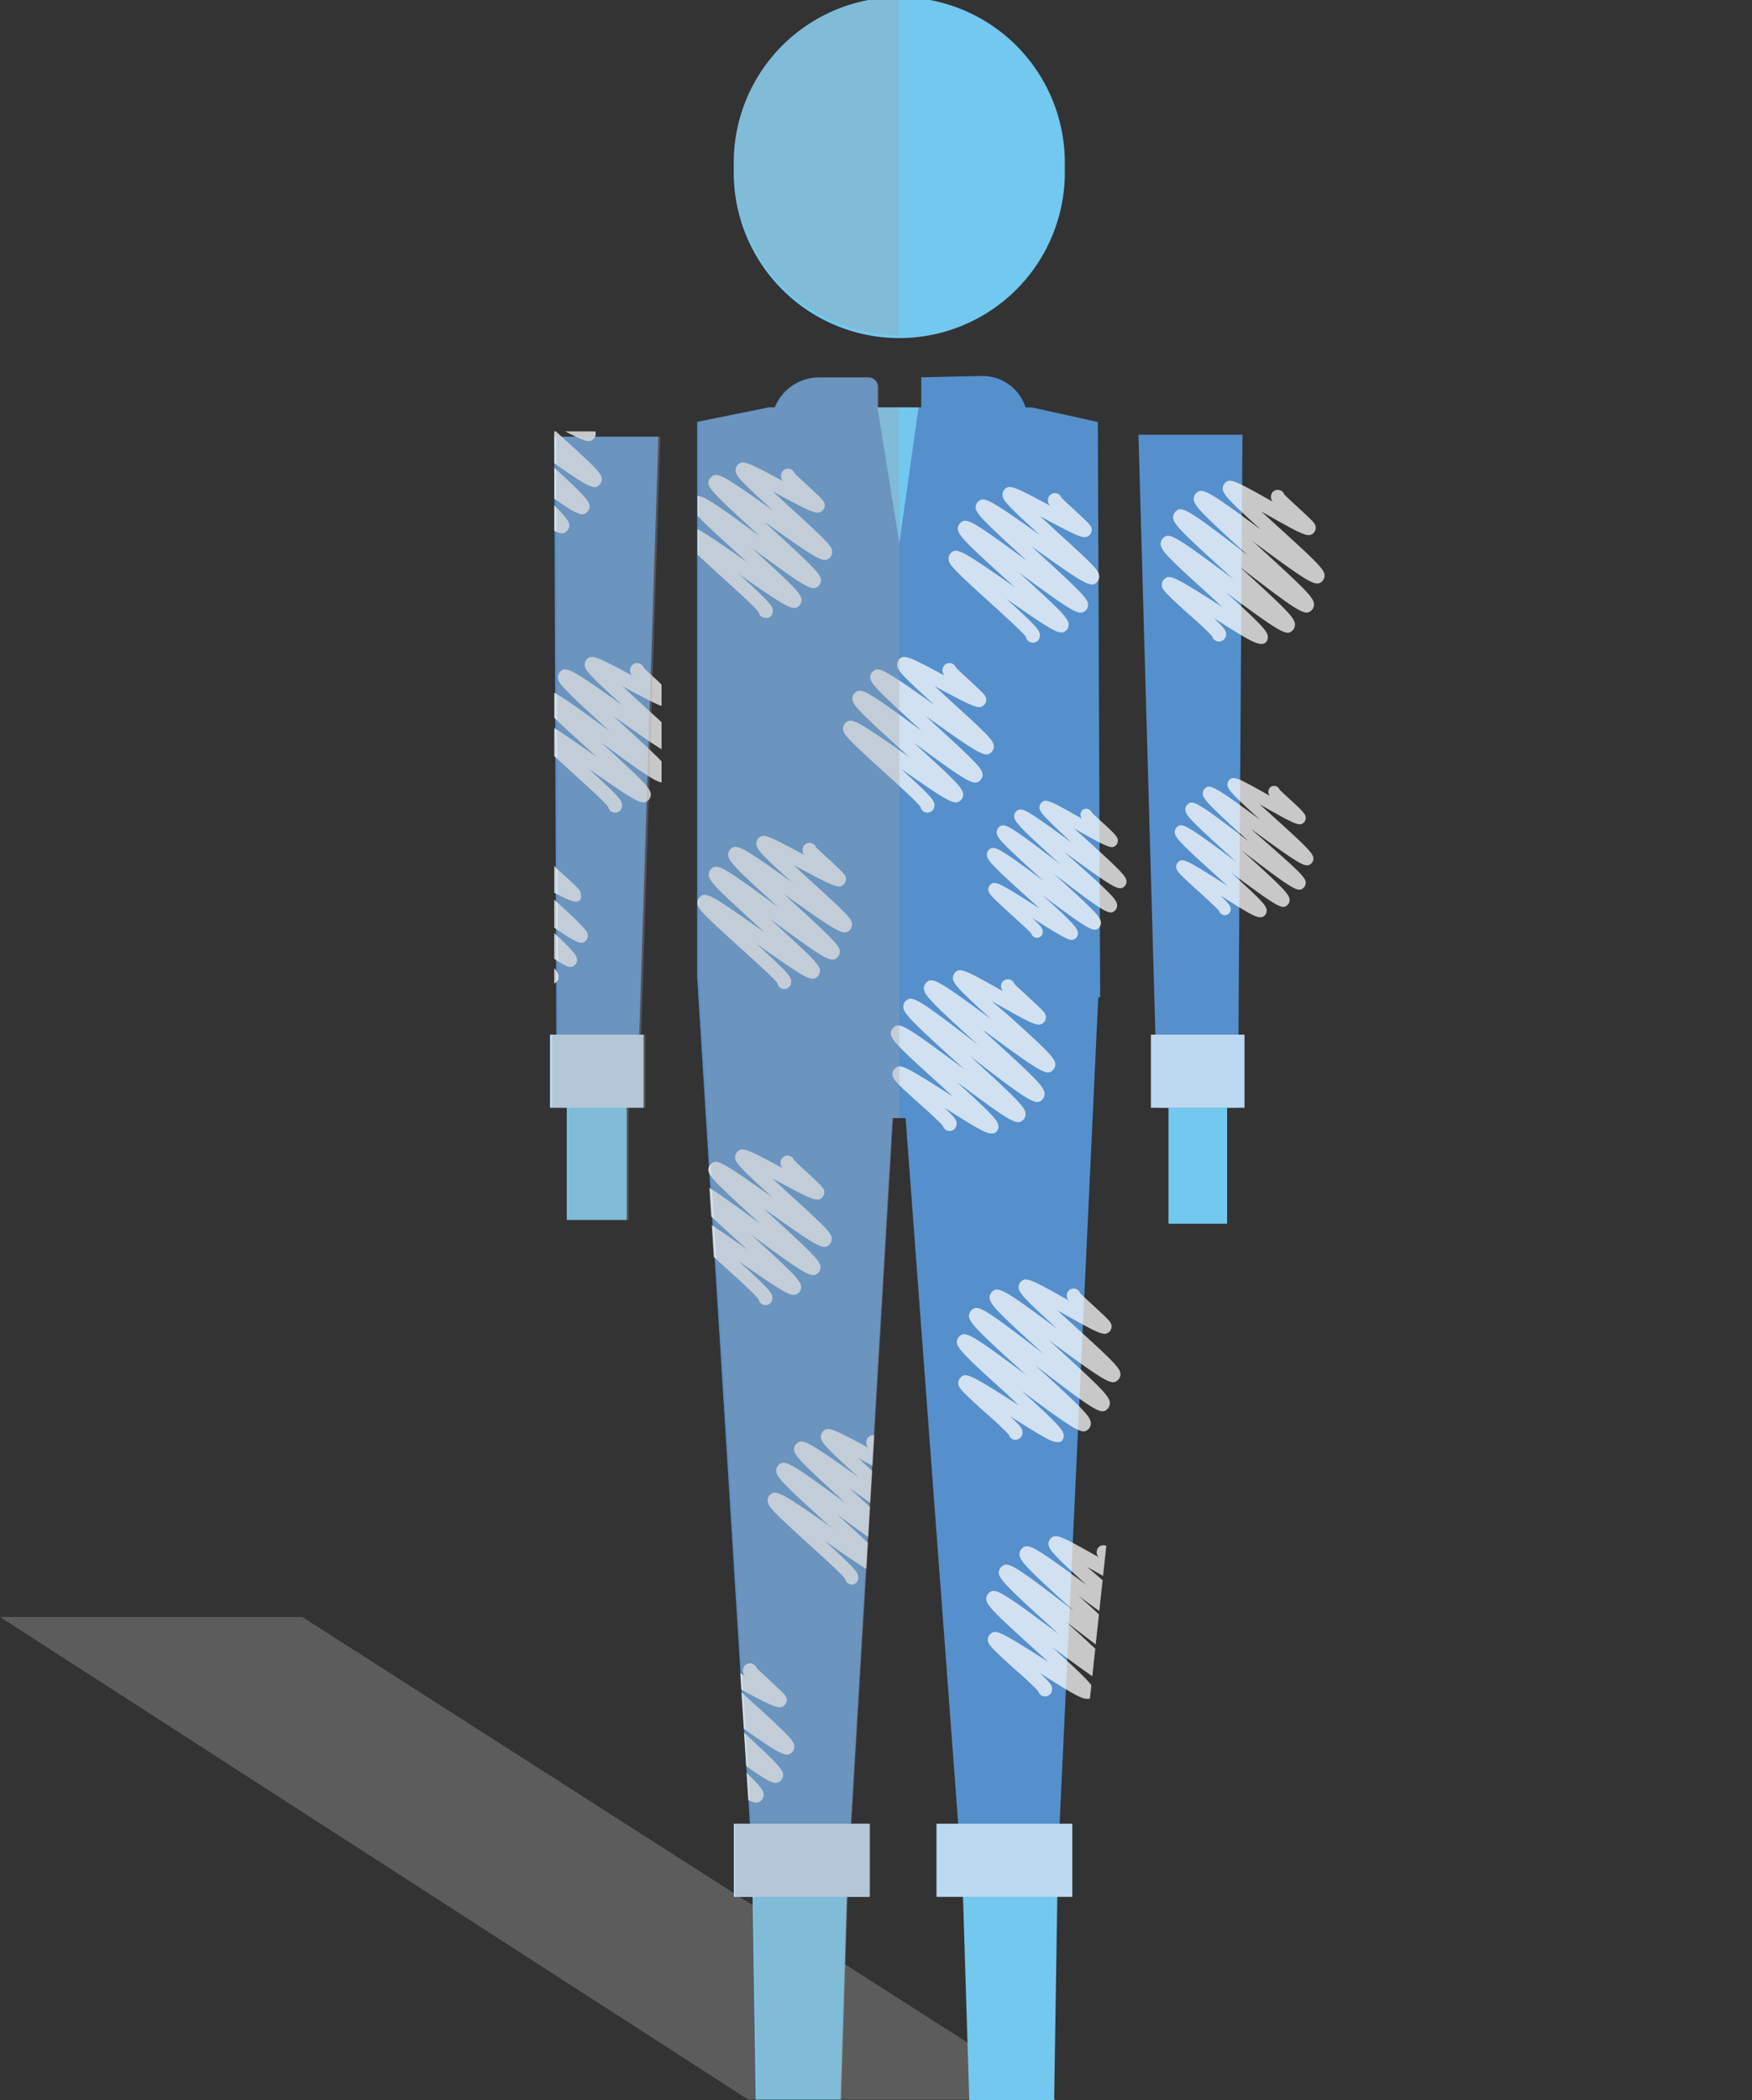 <svg xmlns="http://www.w3.org/2000/svg" xmlns:xlink="http://www.w3.org/1999/xlink" viewBox="0 0 120.76 144.72"><rect x="0" y="0" width="120.76" height="144.72" fill="#333333" stroke="none"/><defs><style>.cls-1{fill:none;}.cls-2{isolation:isolate;}.cls-12,.cls-3{mix-blend-mode:multiply;}.cls-4{opacity:0.39;}.cls-5{fill:#9e9e9e;}.cls-6{fill:#73c8ef;}.cls-7{fill:#5590cc;}.cls-8{opacity:0.73;}.cls-9{clip-path:url(#clip-path);}.cls-10{fill:#fff;}.cls-11{fill:#bdd9f1;}.cls-12{opacity:0.3;}.cls-13{clip-path:url(#clip-path-2);}</style><clipPath id="clip-path"><path class="cls-1" d="M91.31,28.26V76.34H79.49l-5.83,54.38H66.38L62,77h-.45l-3.17,53.66H52l-3.8-59.76h-.12V28ZM45.6,29.73h-7.4V76h7.4Z"/></clipPath><clipPath id="clip-path-2"><rect class="cls-1" x="37.91" width="24.08" height="144.72"/></clipPath></defs><title>Asset 41</title><g class="cls-2"><g id="Layer_2" data-name="Layer 2"><g id="Layer_1-2" data-name="Layer 1"><g class="cls-3"><g class="cls-4"><polygon class="cls-5" points="20.83 111.43 0 111.43 51.57 144.69 72.82 144.69 20.83 111.43"/></g></g><polygon class="cls-6" points="52.09 144.69 57.94 144.69 59.94 80.5 51.09 80.5 52.09 144.69"/><polygon class="cls-6" points="66.81 144.72 72.66 144.72 73.66 80.14 64.81 80.14 66.81 144.72"/><rect class="cls-6" x="80.54" y="30.74" width="4.04" height="53.59"/><rect class="cls-6" x="39.07" y="30.64" width="4.13" height="53.43"/><polygon class="cls-7" points="45.38 30.09 38.2 30.09 38.36 75.96 43.91 75.96 45.38 30.09"/><polygon class="cls-7" points="85.64 29.96 78.47 29.96 79.78 76.34 85.33 76.34 85.64 29.96"/><path class="cls-6" d="M73.39,11.55a11.41,11.41,0,1,0-22.81,0,11.41,11.41,0,1,0,22.81,0Z"/><path class="cls-7" d="M75.67,29.08l-4.53-1h-.45a3.12,3.12,0,0,0-3-2.17L63.5,26v2.07h-3V26.67a.66.66,0,0,0-.66-.66H56.4a3.29,3.29,0,0,0-3,2.06H53l-4.95,1V67.31L52,130.71h6.35l3.17-53.66h.9l4,53.67h6.38l2.9-62,.13,0Z"/><g class="cls-8"><g class="cls-9"><path class="cls-10" d="M44.56,93.44a.48.48,0,0,1-.43-.27c-.09-.1-.33-.31-.5-.46-.63-.57-.76-.69-.76-.94a.5.5,0,0,1,.14-.36c.24-.24.45-.2,2.05.13l.18,0-.35-.32c-1.38-1.25-1.52-1.4-1.53-1.7a.51.51,0,0,1,.15-.36c.28-.28.48-.22,2.5.52l.09,0c-1.32-1.2-1.46-1.35-1.47-1.64a.51.51,0,0,1,.14-.36c.23-.23.43-.2,2,.08l.11,0a.55.55,0,0,1-.19-.4.49.49,0,0,1,.14-.36.48.48,0,0,1,.68,0,.48.48,0,0,1,.09.12l.44.41c.58.52.7.63.7.88a.49.49,0,0,1-.14.36c-.23.23-.44.2-2-.08l-.19,0,.38.35c1.37,1.24,1.51,1.4,1.52,1.69a.51.51,0,0,1-.14.36c-.28.28-.48.22-2.5-.52l-.09,0c1.33,1.21,1.47,1.37,1.48,1.65a.51.51,0,0,1-.15.36c-.24.24-.45.2-2.05-.13l-.1,0c.21.21.26.32.27.48a.5.5,0,0,1-.14.36A.48.48,0,0,1,44.56,93.44Zm-.34-.82a.47.47,0,0,0-.12.22A.48.48,0,0,1,44.22,92.62Z"/><path class="cls-10" d="M68.31,78.11c-.37,0-1.1-.43-3.22-1.78.74.69.85.87.85,1.1a.52.52,0,0,1-.15.37.48.48,0,0,1-.8-.21c-.21-.25-1-1-1.59-1.5-1.69-1.53-1.89-1.74-1.89-2.06a.52.52,0,0,1,.15-.37c.37-.37.62-.26,3.75,1.73l.28.18-.91-.83c-2.93-2.65-3.37-3.11-3.38-3.52a.56.56,0,0,1,.15-.38c.42-.42.71-.29,4.77,2.74l.15.11-.33-.3c-3.32-3-3.87-3.57-3.88-4a.58.58,0,0,1,.15-.39c.43-.43.74-.29,5,3-3.19-2.89-3.72-3.44-3.73-3.88a.58.58,0,0,1,.15-.39c.42-.42.77-.24,4.49,2.51-2.27-2.07-2.63-2.47-2.64-2.84a.56.56,0,0,1,.15-.38c.35-.35.66-.2,3.3,1.29a.51.51,0,0,1,0-.68.48.48,0,0,1,.79.17c.15.17.62.59.94.89,1.08,1,1.22,1.12,1.23,1.4a.51.51,0,0,1-.14.36c-.36.35-.66.2-3.31-1.3l-.3-.17L69.54,70c2.78,2.51,3.19,2.95,3.2,3.35a.56.56,0,0,1-.15.38c-.43.43-.78.23-4.66-2.63L67.75,71l.42.38c3.29,3,3.82,3.53,3.83,4a.58.58,0,0,1-.15.39c-.43.43-.74.29-5-3h0c3.29,3,3.83,3.54,3.84,4a.58.58,0,0,1-.15.39c-.43.43-.78.23-4.63-2.63,2.51,2.28,2.9,2.71,2.91,3.1a.56.56,0,0,1-.15.38A.46.46,0,0,1,68.31,78.11Z"/><path class="cls-10" d="M52.76,89.94a.48.48,0,0,1-.47-.4c-.27-.36-1.56-1.53-2.51-2.39-2.59-2.35-2.82-2.62-2.83-3a.55.55,0,0,1,.15-.38c.4-.4.72-.24,4.27,2.24l.18.13-.46-.41c-3-2.71-3.49-3.22-3.5-3.64a.57.57,0,0,1,.15-.38c.43-.43.77-.23,4.63,2.6l0,0h0c-3-2.75-3.54-3.27-3.55-3.69a.57.57,0,0,1,.15-.38c.41-.41.73-.24,4.28,2.28-2.34-2.12-2.57-2.42-2.58-2.77a.55.55,0,0,1,.15-.38c.34-.34.63-.21,3.13,1.13a.54.54,0,0,1-.15-.36.51.51,0,0,1,.14-.36.48.48,0,0,1,.79.16c.14.16.59.57.9.85,1,.95,1.18,1.08,1.19,1.36a.51.51,0,0,1-.14.36c-.34.34-.63.21-3.15-1.14l-.28-.15,1.08,1c2.74,2.48,3,2.79,3,3.16a.55.55,0,0,1-.15.38c-.41.41-.74.24-4.38-2.36l-.16-.11.37.34c3,2.75,3.54,3.27,3.55,3.69a.57.57,0,0,1-.15.38c-.43.43-.77.23-4.63-2.6h0c2.94,2.66,3.43,3.17,3.44,3.59a.57.57,0,0,1-.15.38c-.4.4-.72.24-4.15-2.15,2.11,1.92,2.31,2.18,2.32,2.52a.55.55,0,0,1-.15.38A.48.48,0,0,1,52.76,89.94Z"/><path class="cls-10" d="M54.06,68.16a.48.48,0,0,1-.47-.4c-.28-.37-1.61-1.58-2.6-2.47-2.68-2.42-2.91-2.7-2.92-3.07a.55.55,0,0,1,.15-.38c.41-.41.74-.24,4.36,2.33l.15.11-.36-.33c-3-2.73-3.51-3.24-3.52-3.66A.57.57,0,0,1,49,59.9c.43-.43.78-.23,4.67,2.64h0c-3-2.7-3.47-3.21-3.48-3.63a.57.57,0,0,1,.15-.38c.41-.41.74-.24,4.28,2.29-2.25-2-2.48-2.34-2.49-2.68a.55.55,0,0,1,.15-.38c.34-.34.63-.2,3.16,1.16a.51.51,0,0,1-.12-.33.51.51,0,0,1,.14-.36.48.48,0,0,1,.79.16c.14.16.59.56.89.83,1,.94,1.17,1.07,1.17,1.35a.51.51,0,0,1-.14.36c-.34.34-.63.21-3.17-1.16l-.27-.14,1,.94c2.72,2.46,3,2.77,3,3.14a.55.55,0,0,1-.15.38c-.41.41-.74.23-4.41-2.38l-.14-.1.32.29c3,2.75,3.53,3.26,3.54,3.68a.57.57,0,0,1-.15.38c-.43.43-.78.23-4.67-2.64C56,66,56.51,66.48,56.52,66.9a.57.57,0,0,1-.15.38c-.4.41-.73.24-4.23-2.24,2.19,2,2.39,2.26,2.4,2.6a.55.55,0,0,1-.15.38A.48.48,0,0,1,54.06,68.16Z"/><path class="cls-10" d="M81.51,70.39a.47.47,0,0,0-.12.22A.48.48,0,0,1,81.51,70.39Z"/><path class="cls-10" d="M72.85,99.38c-.37,0-1.1-.43-3.22-1.78.74.7.85.87.85,1.11a.52.52,0,0,1-.15.37.48.48,0,0,1-.8-.21c-.21-.25-1-1-1.59-1.5-1.69-1.53-1.89-1.74-1.89-2.06a.52.52,0,0,1,.15-.37c.37-.37.62-.26,3.75,1.73l.28.18L69.33,96C66.4,93.37,66,92.91,65.95,92.5a.56.56,0,0,1,.15-.38c.42-.42.71-.29,4.77,2.74L71,95l-.33-.3c-3.32-3-3.87-3.57-3.88-4a.58.58,0,0,1,.15-.39c.43-.43.73-.29,5,3-3.19-2.89-3.72-3.44-3.73-3.88a.58.58,0,0,1,.15-.39c.42-.42.77-.24,4.49,2.51-2.27-2.06-2.63-2.47-2.64-2.84a.56.56,0,0,1,.15-.38c.35-.35.66-.2,3.3,1.29a.51.51,0,0,1,0-.68.48.48,0,0,1,.79.17c.15.17.62.59.94.89,1.08,1,1.22,1.12,1.23,1.4a.51.51,0,0,1-.14.36c-.35.35-.66.2-3.31-1.3l-.3-.17,1.16,1.06c2.77,2.51,3.19,2.95,3.2,3.35a.56.56,0,0,1-.15.38c-.43.43-.78.23-4.66-2.63l-.18-.14.42.38c3.29,3,3.82,3.53,3.84,4a.58.58,0,0,1-.15.39c-.43.43-.74.29-5-3h0c3.29,3,3.83,3.54,3.84,4a.58.58,0,0,1-.15.39c-.41.41-.7.29-4.63-2.63,2.51,2.28,2.9,2.71,2.91,3.1a.56.56,0,0,1-.15.38A.46.46,0,0,1,72.85,99.38Z"/><path class="cls-10" d="M74.89,117.07c-.37,0-1.1-.43-3.22-1.78.74.7.85.87.85,1.11a.52.52,0,0,1-.15.37.48.48,0,0,1-.8-.21c-.21-.25-1-1-1.59-1.5-1.69-1.53-1.89-1.74-1.89-2.06a.52.52,0,0,1,.15-.37c.37-.37.62-.26,3.75,1.73l.28.18-.91-.83c-2.93-2.65-3.37-3.11-3.38-3.52a.56.56,0,0,1,.15-.38c.42-.42.71-.29,4.77,2.74l.15.12-.33-.3c-3.32-3-3.87-3.57-3.88-4A.58.58,0,0,1,69,108c.43-.43.73-.29,5,3-3.19-2.89-3.72-3.44-3.73-3.88a.58.58,0,0,1,.15-.39c.42-.42.77-.24,4.49,2.51-2.27-2.06-2.63-2.47-2.64-2.84a.56.56,0,0,1,.15-.38c.35-.35.66-.2,3.3,1.29a.51.51,0,0,1,0-.68.48.48,0,0,1,.79.17c.15.17.62.59.94.89,1.08,1,1.22,1.12,1.23,1.4a.51.51,0,0,1-.14.36c-.35.35-.66.2-3.31-1.3l-.3-.17L76.12,109c2.77,2.51,3.19,2.95,3.2,3.35a.56.56,0,0,1-.15.38c-.43.43-.78.23-4.66-2.63l-.18-.14.42.38c3.29,3,3.82,3.53,3.84,4a.58.58,0,0,1-.15.39c-.43.43-.74.29-5-3h0c3.29,3,3.83,3.54,3.84,4a.58.58,0,0,1-.15.39c-.41.41-.7.29-4.63-2.63,2.51,2.28,2.9,2.71,2.91,3.1a.56.56,0,0,1-.15.38A.46.46,0,0,1,74.89,117.07Z"/><path class="cls-10" d="M86.88,44.37c-.37,0-1.1-.43-3.22-1.78.74.7.85.87.85,1.11a.52.52,0,0,1-.15.37.48.48,0,0,1-.8-.21c-.21-.25-1-1-1.59-1.5-1.69-1.53-1.89-1.74-1.89-2.06a.52.52,0,0,1,.15-.37c.37-.37.62-.26,3.75,1.73l.28.18L83.35,41C80.43,38.36,80,37.9,80,37.48a.56.56,0,0,1,.15-.38c.42-.42.71-.29,4.77,2.74l.15.12-.33-.3c-3.32-3-3.87-3.57-3.88-4a.58.58,0,0,1,.15-.39c.43-.43.73-.29,5,3-3.19-2.89-3.72-3.44-3.73-3.88a.58.58,0,0,1,.15-.39c.42-.42.77-.24,4.49,2.51-2.27-2.06-2.63-2.47-2.64-2.84a.56.56,0,0,1,.15-.38c.35-.35.66-.2,3.3,1.29a.51.51,0,0,1,0-.68.48.48,0,0,1,.79.17c.15.17.62.59.94.89,1.08,1,1.22,1.12,1.23,1.4a.51.51,0,0,1-.14.36c-.35.35-.66.2-3.31-1.3l-.3-.17,1.16,1.06c2.77,2.51,3.19,2.95,3.2,3.35a.56.56,0,0,1-.15.38c-.43.43-.78.23-4.66-2.63l-.18-.14.42.38c3.29,3,3.82,3.53,3.84,4a.58.58,0,0,1-.15.39c-.43.43-.74.29-5-3h0c3.29,3,3.83,3.54,3.84,4a.58.58,0,0,1-.15.39c-.41.41-.7.29-4.63-2.63,2.51,2.28,2.9,2.71,2.91,3.1a.56.56,0,0,1-.15.38A.46.46,0,0,1,86.88,44.37Z"/><path class="cls-10" d="M58.72,109.2a.48.48,0,0,1-.47-.4c-.27-.36-1.56-1.53-2.51-2.39-2.59-2.35-2.82-2.62-2.83-3a.55.55,0,0,1,.15-.38c.4-.4.72-.24,4.27,2.24l.18.13L57,105c-3-2.71-3.49-3.22-3.5-3.64a.57.57,0,0,1,.15-.38c.43-.43.77-.23,4.63,2.6l0,0h0c-3-2.75-3.54-3.27-3.55-3.69a.57.57,0,0,1,.15-.38c.41-.41.73-.24,4.28,2.28-2.34-2.12-2.57-2.42-2.58-2.77a.55.55,0,0,1,.15-.38c.34-.34.63-.21,3.13,1.13a.54.54,0,0,1-.15-.36.51.51,0,0,1,.14-.36.48.48,0,0,1,.79.16c.14.16.59.57.9.85,1,.95,1.18,1.08,1.19,1.36a.51.51,0,0,1-.14.36c-.34.34-.63.21-3.15-1.14l-.27-.15,1.08,1c2.74,2.48,3,2.79,3,3.16a.55.55,0,0,1-.15.38c-.41.41-.74.24-4.38-2.36l-.16-.11.37.34c3,2.75,3.54,3.27,3.55,3.69a.57.57,0,0,1-.15.38c-.43.43-.77.23-4.63-2.6h0c2.94,2.66,3.43,3.17,3.44,3.59a.57.57,0,0,1-.15.38c-.4.4-.72.24-4.15-2.16,2.11,1.92,2.31,2.18,2.32,2.52a.55.55,0,0,1-.15.38A.48.48,0,0,1,58.72,109.2Z"/><path class="cls-10" d="M50.17,124.93a.48.48,0,0,1-.47-.4c-.27-.36-1.56-1.53-2.51-2.39-2.59-2.35-2.82-2.62-2.83-3a.55.55,0,0,1,.15-.38c.4-.4.72-.24,4.27,2.24l.18.13-.46-.41c-3-2.71-3.49-3.22-3.5-3.64a.57.57,0,0,1,.15-.38c.43-.43.77-.23,4.63,2.6l0,0h0c-3-2.75-3.54-3.27-3.55-3.69a.57.57,0,0,1,.15-.38c.41-.41.73-.24,4.28,2.28-2.34-2.12-2.57-2.42-2.58-2.77a.55.55,0,0,1,.15-.38c.34-.34.63-.21,3.13,1.13a.54.54,0,0,1-.15-.36.51.51,0,0,1,.14-.36.48.48,0,0,1,.79.16c.14.16.59.57.9.85,1,.95,1.18,1.08,1.19,1.36a.51.51,0,0,1-.14.36c-.34.34-.63.21-3.15-1.14l-.27-.15,1.08,1c2.74,2.48,3,2.79,3,3.16a.55.55,0,0,1-.15.38c-.41.41-.74.24-4.38-2.36l-.16-.11.37.34c3,2.75,3.54,3.27,3.55,3.69a.57.57,0,0,1-.15.38c-.43.43-.77.23-4.63-2.6h0c2.94,2.66,3.43,3.17,3.44,3.59a.57.57,0,0,1-.15.38c-.4.4-.72.24-4.15-2.16,2.11,1.92,2.31,2.18,2.32,2.52a.55.55,0,0,1-.15.38A.48.48,0,0,1,50.17,124.93Z"/><path class="cls-10" d="M83.51,97a.48.48,0,0,1-.46-.35c-.21-.25-1-1-1.59-1.5-1.69-1.53-1.89-1.74-1.9-2.06a.52.52,0,0,1,.15-.37c.34-.34.62-.21,3.11,1.1l.11.06-.23-.21c-2.11-1.91-2.28-2.12-2.28-2.44a.53.53,0,0,1,.15-.37c.3-.3.51-.22,2.67.69-.34-.33-.4-.45-.4-.63a.5.5,0,0,1,.14-.36.48.48,0,0,1,.78.16c.13.15.54.52.82.77,1,.88,1.1,1,1.11,1.28a.5.5,0,0,1-.14.36c-.3.3-.51.23-2.68-.69l-.19-.08.67.61c2.11,1.91,2.28,2.12,2.28,2.44a.53.53,0,0,1-.15.37c-.34.34-.62.21-3.11-1.1h0C83.81,96,84,96.2,84,96.5a.52.52,0,0,1-.15.37A.48.48,0,0,1,83.51,97Z"/><path class="cls-10" d="M41.47,101.65a.48.48,0,0,1-.47-.4c-.28-.37-1.61-1.58-2.6-2.47-2.68-2.42-2.91-2.7-2.92-3.07a.55.55,0,0,1,.15-.38c.41-.41.74-.24,4.36,2.33l.15.11-.36-.33c-3-2.73-3.51-3.24-3.52-3.66a.57.57,0,0,1,.15-.38c.43-.43.78-.23,4.67,2.64h0c-3-2.7-3.47-3.21-3.48-3.63a.57.57,0,0,1,.15-.38c.41-.41.74-.24,4.28,2.29-2.25-2-2.48-2.34-2.49-2.68a.55.55,0,0,1,.15-.38c.34-.34.63-.21,3.16,1.16a.51.51,0,0,1-.12-.33.51.51,0,0,1,.14-.36.48.48,0,0,1,.79.16c.14.16.59.56.89.83,1,.94,1.17,1.07,1.17,1.35a.51.51,0,0,1-.14.36c-.34.34-.63.2-3.17-1.16l-.27-.14,1,.94c2.72,2.46,3,2.77,3,3.14a.55.55,0,0,1-.15.38c-.41.41-.74.23-4.41-2.38l-.14-.1.32.29c3,2.75,3.53,3.26,3.54,3.68a.57.57,0,0,1-.15.38c-.43.43-.78.23-4.67-2.64,2.93,2.65,3.41,3.16,3.42,3.57a.57.57,0,0,1-.15.38c-.41.41-.73.24-4.23-2.24,2.19,2,2.39,2.26,2.4,2.6a.55.55,0,0,1-.15.38A.48.48,0,0,1,41.47,101.65Z"/><path class="cls-10" d="M52.76,42.58a.48.48,0,0,1-.47-.4c-.27-.36-1.56-1.53-2.51-2.39-2.59-2.35-2.82-2.62-2.83-3a.55.55,0,0,1,.15-.38c.4-.4.72-.24,4.27,2.24l.18.13-.46-.41c-3-2.71-3.49-3.22-3.5-3.64a.57.57,0,0,1,.15-.38c.43-.43.77-.23,4.63,2.6l0,0h0c-3-2.75-3.54-3.27-3.55-3.69A.57.57,0,0,1,49,32.9c.41-.41.73-.24,4.28,2.28-2.34-2.12-2.57-2.42-2.58-2.77a.55.55,0,0,1,.15-.38c.34-.34.63-.21,3.13,1.13a.54.54,0,0,1-.15-.36.51.51,0,0,1,.14-.36.48.48,0,0,1,.79.16c.14.16.59.57.9.85,1,.95,1.18,1.08,1.19,1.36a.51.51,0,0,1-.14.36c-.34.34-.63.21-3.15-1.14l-.28-.15,1.08,1c2.74,2.48,3,2.79,3,3.16a.55.55,0,0,1-.15.38c-.41.41-.74.24-4.38-2.36l-.16-.11.37.34c3,2.75,3.54,3.27,3.55,3.69a.57.57,0,0,1-.15.38c-.43.43-.77.23-4.63-2.6h0c2.94,2.66,3.43,3.17,3.44,3.59a.57.57,0,0,1-.15.38c-.4.4-.72.24-4.15-2.15,2.11,1.92,2.31,2.18,2.32,2.52a.55.55,0,0,1-.15.38A.48.48,0,0,1,52.76,42.58Z"/><path class="cls-10" d="M69.93,25.79a.48.48,0,0,1-.46-.35c-.21-.25-1-1-1.59-1.5C66.19,22.4,66,22.19,66,21.87a.52.52,0,0,1,.15-.37c.34-.34.62-.21,3.11,1.1l.11.06-.23-.21C67,20.55,66.85,20.34,66.84,20a.53.53,0,0,1,.15-.37c.3-.3.51-.23,2.67.69-.34-.33-.39-.44-.4-.63a.5.5,0,0,1,.14-.36.48.48,0,0,1,.78.16c.13.15.54.52.82.77,1,.88,1.1,1,1.11,1.28a.5.5,0,0,1-.14.36c-.3.3-.51.23-2.68-.69l-.19-.08.67.61C71.87,23.65,72,23.86,72,24.18a.53.53,0,0,1-.15.37c-.34.34-.62.21-3.11-1.1h0c1.46,1.33,1.64,1.53,1.64,1.83a.52.52,0,0,1-.15.37A.48.48,0,0,1,69.93,25.79Z"/><path class="cls-10" d="M36.81,37.46a.48.48,0,0,1-.47-.4c-.28-.37-1.61-1.58-2.6-2.47-2.68-2.42-2.91-2.7-2.92-3.07a.55.55,0,0,1,.15-.38c.41-.41.74-.24,4.36,2.33l.15.11-.36-.33c-3-2.73-3.51-3.24-3.52-3.66a.57.57,0,0,1,.15-.38c.43-.43.78-.23,4.67,2.64h0c-3-2.7-3.47-3.21-3.48-3.63a.57.57,0,0,1,.15-.38c.41-.41.74-.24,4.28,2.29-2.25-2-2.48-2.34-2.49-2.68a.55.55,0,0,1,.15-.38c.34-.34.63-.2,3.16,1.16a.51.51,0,0,1-.12-.33.51.51,0,0,1,.14-.36.48.48,0,0,1,.79.16c.14.16.59.56.89.83,1,.94,1.17,1.07,1.17,1.35a.51.51,0,0,1-.14.36c-.34.34-.63.21-3.17-1.16l-.27-.14,1,.94c2.72,2.46,3,2.77,3,3.14a.55.55,0,0,1-.15.38c-.41.41-.74.23-4.41-2.38l-.14-.1.32.29c3,2.75,3.53,3.26,3.54,3.68a.57.57,0,0,1-.15.38c-.43.43-.78.23-4.67-2.64,2.93,2.65,3.41,3.16,3.42,3.57a.57.57,0,0,1-.15.38c-.4.41-.73.24-4.23-2.24,2.19,2,2.39,2.26,2.4,2.6a.55.55,0,0,1-.15.38A.48.48,0,0,1,36.81,37.46Z"/><path class="cls-10" d="M50.26,21.94a.48.48,0,0,1-.46-.34c-.19-.22-.88-.85-1.36-1.28C46.95,19,46.79,18.8,46.79,18.5a.52.52,0,0,1,.15-.37c.31-.31.52-.23,2.73.74l.08,0C48.16,17.48,48,17.29,48,17a.52.52,0,0,1,.15-.37c.27-.27.49-.2,2.26.31l.07,0a.58.58,0,0,1-.2-.42.5.5,0,0,1,.14-.36.48.48,0,0,1,.68,0,.49.49,0,0,1,.09.13c.1.11.36.34.54.51.67.61.81.73.82,1a.5.5,0,0,1-.14.36c-.27.27-.49.2-2.26-.31L50,17.8l.44.4c1.59,1.44,1.76,1.62,1.76,1.93a.52.52,0,0,1-.15.37c-.31.31-.52.23-2.73-.74l-.06,0c1.37,1.24,1.52,1.41,1.52,1.7a.52.52,0,0,1-.15.37A.48.48,0,0,1,50.26,21.94Zm.94-5.28a.48.48,0,0,1-.12.19A.47.47,0,0,0,51.2,16.66Z"/><path class="cls-10" d="M86.83,63.21c-.32,0-.93-.37-2.73-1.51.63.59.72.74.73.94a.45.45,0,0,1-.12.31.41.41,0,0,1-.68-.18c-.18-.21-.85-.82-1.35-1.28-1.44-1.3-1.6-1.48-1.61-1.75a.45.45,0,0,1,.12-.31c.32-.32.53-.22,3.19,1.47l.24.15-.78-.7c-2.49-2.25-2.86-2.64-2.87-3a.48.48,0,0,1,.13-.33c.35-.35.6-.25,4.05,2.33l.13.1L85,59.2c-2.82-2.56-3.29-3-3.3-3.41a.49.49,0,0,1,.13-.33c.37-.37.62-.25,4.24,2.52-2.71-2.46-3.16-2.92-3.17-3.29a.49.49,0,0,1,.13-.33c.36-.36.65-.2,3.82,2.13-1.93-1.76-2.24-2.1-2.25-2.42a.47.47,0,0,1,.13-.32c.3-.3.56-.17,2.8,1.1a.44.44,0,0,1,0-.57.41.41,0,0,1,.67.14c.13.14.53.5.8.75.92.83,1,1,1,1.19a.43.43,0,0,1-.12.31c-.3.3-.56.17-2.81-1.1l-.26-.15,1,.9c2.36,2.13,2.71,2.51,2.72,2.85a.47.47,0,0,1-.13.32c-.36.36-.66.2-4-2.24l-.16-.11.36.32C89.5,60,90,60.46,90,60.83a.49.49,0,0,1-.13.33c-.37.37-.63.25-4.25-2.53h0c2.8,2.53,3.26,3,3.27,3.39a.49.49,0,0,1-.13.33c-.35.35-.6.25-3.93-2.24,2.13,1.94,2.47,2.3,2.48,2.64a.48.48,0,0,1-.13.33A.39.39,0,0,1,86.83,63.21Z"/><path class="cls-10" d="M73.88,64.77c-.32,0-.93-.37-2.73-1.51.63.59.72.74.73.94a.45.45,0,0,1-.12.31.41.41,0,0,1-.68-.18c-.18-.21-.85-.82-1.35-1.28-1.44-1.3-1.6-1.48-1.61-1.75a.45.45,0,0,1,.12-.31c.32-.32.53-.22,3.19,1.47l.24.15-.78-.7c-2.49-2.25-2.86-2.64-2.87-3a.48.48,0,0,1,.13-.33c.35-.35.6-.25,4.05,2.33l.13.1L72,60.77c-2.82-2.56-3.29-3-3.3-3.41a.49.49,0,0,1,.13-.33c.37-.37.62-.25,4.24,2.52-2.71-2.46-3.16-2.92-3.17-3.29a.49.49,0,0,1,.13-.33c.36-.36.65-.2,3.82,2.13C72,56.3,71.66,56,71.65,55.64a.47.47,0,0,1,.13-.32c.3-.3.56-.17,2.8,1.1a.44.44,0,0,1,0-.57.41.41,0,0,1,.67.14c.13.14.53.5.8.75.92.83,1,1,1,1.19a.43.43,0,0,1-.12.31c-.3.3-.56.17-2.81-1.1L73.93,57l1,.9c2.36,2.13,2.71,2.51,2.72,2.85a.47.47,0,0,1-.13.32c-.36.36-.66.2-4-2.24l-.16-.11.36.32C76.55,61.55,77,62,77,62.4a.49.49,0,0,1-.13.33c-.37.37-.63.25-4.25-2.53h0c2.8,2.53,3.26,3,3.27,3.39a.49.49,0,0,1-.13.33c-.35.35-.6.25-3.93-2.24C74,63.6,74.29,64,74.3,64.31a.48.48,0,0,1-.13.33A.39.39,0,0,1,73.88,64.77Z"/><path class="cls-10" d="M63.92,56a.48.48,0,0,1-.47-.4c-.27-.36-1.56-1.53-2.51-2.39-2.59-2.35-2.82-2.62-2.83-3a.55.55,0,0,1,.15-.38c.4-.4.72-.24,4.27,2.24l.18.13-.46-.41c-3-2.71-3.49-3.22-3.5-3.64a.57.57,0,0,1,.15-.38c.43-.43.77-.23,4.63,2.6l0,0h0c-3-2.75-3.54-3.27-3.55-3.69a.57.57,0,0,1,.15-.38c.41-.41.73-.24,4.28,2.28-2.34-2.12-2.57-2.42-2.58-2.77a.55.55,0,0,1,.15-.38c.34-.34.63-.21,3.13,1.13a.54.54,0,0,1-.15-.36.51.51,0,0,1,.14-.36.48.48,0,0,1,.79.16c.14.16.59.57.9.85,1,.95,1.18,1.08,1.19,1.36a.51.51,0,0,1-.14.36c-.34.34-.63.21-3.15-1.14l-.27-.15,1.08,1c2.74,2.48,3,2.79,3,3.16a.55.55,0,0,1-.15.38c-.41.41-.74.24-4.38-2.36l-.16-.11.37.34c3,2.75,3.54,3.27,3.55,3.69a.57.57,0,0,1-.15.38c-.43.43-.77.23-4.63-2.6h0c2.94,2.66,3.43,3.17,3.44,3.59a.57.57,0,0,1-.15.38c-.4.4-.72.24-4.15-2.16,2.11,1.92,2.31,2.18,2.32,2.52a.55.55,0,0,1-.15.38A.48.48,0,0,1,63.92,56Z"/><path class="cls-10" d="M42.39,56a.48.48,0,0,1-.47-.4c-.27-.36-1.56-1.53-2.51-2.39-2.59-2.35-2.82-2.62-2.83-3a.55.55,0,0,1,.15-.38c.4-.4.72-.24,4.27,2.24l.18.13-.46-.41c-3-2.71-3.49-3.22-3.5-3.64a.57.57,0,0,1,.15-.38c.43-.43.77-.23,4.63,2.6l0,0h0c-3-2.75-3.54-3.27-3.55-3.69a.57.57,0,0,1,.15-.38c.41-.41.73-.24,4.28,2.28-2.34-2.12-2.57-2.42-2.58-2.77a.55.55,0,0,1,.15-.38c.34-.34.63-.21,3.13,1.13a.54.54,0,0,1-.15-.36.51.51,0,0,1,.14-.36.48.48,0,0,1,.79.16c.14.16.59.57.9.85,1,.95,1.18,1.08,1.19,1.36a.51.51,0,0,1-.14.36c-.34.34-.63.21-3.15-1.14l-.27-.15,1.08,1c2.74,2.48,3,2.79,3,3.16a.55.55,0,0,1-.15.38c-.41.41-.74.24-4.38-2.36l-.16-.11.37.34c3,2.75,3.54,3.27,3.55,3.69a.57.57,0,0,1-.15.38c-.43.43-.77.23-4.63-2.6h0c2.94,2.66,3.43,3.17,3.44,3.59a.57.57,0,0,1-.15.38c-.4.4-.72.24-4.15-2.16,2.11,1.92,2.31,2.18,2.32,2.52a.55.55,0,0,1-.15.38A.48.48,0,0,1,42.39,56Z"/><path class="cls-10" d="M71.19,44.29a.48.48,0,0,1-.47-.4c-.27-.36-1.56-1.53-2.51-2.39-2.59-2.35-2.82-2.62-2.83-3a.55.55,0,0,1,.15-.38c.4-.4.72-.24,4.27,2.24l.18.13-.46-.41c-3-2.71-3.49-3.22-3.5-3.64a.57.57,0,0,1,.15-.38c.43-.43.77-.23,4.63,2.6l0,0h0c-3-2.75-3.54-3.27-3.55-3.69a.57.57,0,0,1,.15-.38c.41-.41.73-.24,4.28,2.28-2.34-2.12-2.57-2.42-2.58-2.77a.55.55,0,0,1,.15-.38c.34-.34.63-.21,3.13,1.13a.54.54,0,0,1-.15-.36.51.51,0,0,1,.14-.36.48.48,0,0,1,.79.16c.14.16.59.57.9.85,1,.95,1.18,1.08,1.19,1.36a.51.51,0,0,1-.14.36c-.34.34-.63.21-3.15-1.14l-.27-.15,1.08,1c2.74,2.48,3,2.79,3,3.16a.55.55,0,0,1-.15.38c-.41.41-.74.24-4.38-2.36l-.16-.11.37.34c3,2.75,3.54,3.27,3.55,3.69a.57.57,0,0,1-.15.38c-.43.43-.77.23-4.63-2.6h0c2.94,2.66,3.43,3.17,3.44,3.59a.57.57,0,0,1-.15.38c-.4.4-.72.24-4.15-2.16,2.11,1.92,2.31,2.18,2.32,2.52a.55.55,0,0,1-.15.38A.48.48,0,0,1,71.19,44.29Z"/><path class="cls-10" d="M36.3,68.42a.43.43,0,0,1-.42-.36c-.25-.33-1.43-1.4-2.31-2.19C31.2,63.73,31,63.47,31,63.15a.49.49,0,0,1,.13-.34c.36-.36.65-.21,3.86,2.07l.14.1-.32-.29c-2.67-2.42-3.11-2.87-3.12-3.24a.5.5,0,0,1,.13-.34c.38-.38.69-.2,4.14,2.34h0c-2.64-2.39-3.08-2.85-3.09-3.22A.5.5,0,0,1,33,59.9c.36-.36.65-.21,3.8,2-2-1.82-2.2-2.08-2.21-2.38a.49.49,0,0,1,.13-.34c.3-.3.56-.18,2.8,1a.45.45,0,0,1-.11-.29.45.45,0,0,1,.13-.32.43.43,0,0,1,.7.14c.13.14.52.5.79.74.92.83,1,.95,1,1.19A.45.45,0,0,1,40,62c-.3.3-.56.18-2.81-1l-.24-.13.92.83c2.41,2.18,2.64,2.46,2.65,2.78a.49.49,0,0,1-.13.34c-.37.37-.66.21-3.91-2.11l-.13-.09.29.26c2.69,2.43,3.13,2.89,3.14,3.26a.5.5,0,0,1-.13.34c-.38.38-.69.21-4.14-2.34,2.59,2.35,3,2.8,3,3.17a.5.5,0,0,1-.13.34c-.36.36-.65.21-3.75-2,1.94,1.76,2.12,2,2.13,2.3a.49.49,0,0,1-.13.34A.42.42,0,0,1,36.3,68.42Z"/><path class="cls-10" d="M100.34,85.94c-.37,0-1.1-.43-3.22-1.78.74.69.85.87.85,1.1a.52.52,0,0,1-.15.37.48.48,0,0,1-.8-.21c-.21-.25-1-1-1.59-1.5-1.69-1.53-1.89-1.74-1.89-2.06a.52.52,0,0,1,.15-.37c.37-.37.62-.26,3.75,1.73l.28.18-.91-.83c-2.93-2.65-3.37-3.11-3.38-3.52a.56.56,0,0,1,.15-.38c.42-.42.71-.29,4.77,2.74l.15.11-.33-.3c-3.32-3-3.87-3.57-3.88-4a.58.58,0,0,1,.15-.39c.43-.43.74-.29,5,3-3.19-2.89-3.72-3.44-3.73-3.88a.58.58,0,0,1,.15-.39c.42-.42.77-.24,4.49,2.51-2.27-2.07-2.63-2.47-2.64-2.84a.56.56,0,0,1,.15-.38c.35-.35.66-.2,3.3,1.29a.51.51,0,0,1,0-.68.48.48,0,0,1,.79.17c.15.17.62.59.94.89,1.08,1,1.22,1.12,1.23,1.4a.51.51,0,0,1-.14.36c-.36.35-.66.2-3.31-1.3l-.3-.17,1.16,1.06c2.78,2.51,3.19,2.95,3.2,3.35a.56.56,0,0,1-.15.38c-.43.43-.78.23-4.66-2.63l-.18-.14.42.38c3.29,3,3.82,3.53,3.83,4a.58.58,0,0,1-.15.39c-.43.43-.74.29-5-3h0c3.29,3,3.83,3.54,3.84,4a.58.58,0,0,1-.15.39c-.43.43-.78.23-4.63-2.63,2.51,2.28,2.9,2.71,2.91,3.1a.56.56,0,0,1-.15.38A.46.46,0,0,1,100.34,85.94Z"/><path class="cls-10" d="M86.55,90.58a.48.48,0,0,1-.47-.4c-.27-.36-1.56-1.53-2.51-2.39-2.59-2.35-2.82-2.62-2.83-3a.55.55,0,0,1,.15-.38c.4-.4.72-.24,4.27,2.24l.18.13-.46-.41c-3-2.71-3.49-3.22-3.5-3.64a.57.57,0,0,1,.15-.38c.43-.43.77-.23,4.63,2.6l0,0h0c-3-2.75-3.54-3.27-3.55-3.69a.57.57,0,0,1,.15-.38c.41-.41.73-.24,4.28,2.28-2.34-2.12-2.57-2.42-2.58-2.77a.55.55,0,0,1,.15-.38c.34-.34.63-.21,3.13,1.13a.54.54,0,0,1-.15-.36.51.51,0,0,1,.14-.36.48.48,0,0,1,.79.16c.14.16.59.57.9.85,1,.95,1.18,1.08,1.19,1.36a.51.51,0,0,1-.14.36c-.34.34-.63.21-3.15-1.14l-.28-.15,1.08,1c2.74,2.48,3,2.79,3,3.16a.55.55,0,0,1-.15.38c-.41.41-.74.24-4.38-2.36l-.16-.11.37.34c3,2.75,3.54,3.27,3.55,3.69a.57.57,0,0,1-.15.38c-.43.43-.77.23-4.63-2.6h0C88.52,88.39,89,88.9,89,89.32a.57.57,0,0,1-.15.38c-.4.4-.72.24-4.15-2.15C86.83,89.47,87,89.73,87,90.06a.55.55,0,0,1-.15.38A.48.48,0,0,1,86.55,90.58Z"/><path class="cls-10" d="M103.72,73.79a.48.48,0,0,1-.46-.35c-.21-.25-1-1-1.59-1.5-1.69-1.53-1.89-1.74-1.9-2.06a.52.52,0,0,1,.15-.37c.34-.34.62-.21,3.11,1.1l.11.06-.23-.21c-2.11-1.91-2.28-2.12-2.28-2.44a.53.53,0,0,1,.15-.37c.3-.3.51-.23,2.67.69-.34-.33-.39-.44-.4-.63a.5.5,0,0,1,.14-.36.48.48,0,0,1,.78.16c.13.15.54.52.82.77,1,.88,1.1,1,1.11,1.28a.5.5,0,0,1-.14.36c-.3.3-.51.23-2.68-.69l-.19-.08.67.61c2.11,1.91,2.28,2.12,2.28,2.44a.53.53,0,0,1-.15.37c-.34.34-.62.21-3.11-1.1h0c1.46,1.33,1.64,1.53,1.64,1.83a.52.52,0,0,1-.15.37A.48.48,0,0,1,103.72,73.79Z"/><path class="cls-10" d="M93.21,127.64a.48.48,0,0,1-.43-.27c-.09-.1-.33-.31-.5-.46-.63-.57-.76-.69-.77-.94a.5.5,0,0,1,.14-.36c.24-.24.45-.2,2.05.13l.18,0-.35-.32c-1.38-1.25-1.52-1.4-1.53-1.7a.51.51,0,0,1,.15-.36c.28-.28.48-.22,2.5.52l.09,0c-1.32-1.2-1.46-1.35-1.47-1.64a.51.51,0,0,1,.14-.36c.23-.23.43-.2,2,.08l.11,0a.55.55,0,0,1-.19-.4.49.49,0,0,1,.14-.36.48.48,0,0,1,.68,0,.47.47,0,0,1,.09.12l.44.41c.58.52.7.63.7.88a.49.49,0,0,1-.14.36c-.23.23-.44.2-2-.08l-.19,0,.38.35c1.37,1.24,1.51,1.4,1.52,1.69a.51.51,0,0,1-.14.36c-.28.28-.48.22-2.5-.52l-.09,0c1.33,1.21,1.47,1.37,1.48,1.65a.51.51,0,0,1-.15.36c-.24.24-.45.2-2.05-.13l-.1,0c.21.21.26.32.27.48a.5.5,0,0,1-.14.36A.48.48,0,0,1,93.21,127.64Zm-.34-.82a.47.47,0,0,0-.12.22A.48.48,0,0,1,92.87,126.82Z"/><path class="cls-10" d="M115.2,119.5c-.37,0-1.1-.43-3.22-1.78.74.7.85.87.85,1.11a.52.52,0,0,1-.15.37.48.48,0,0,1-.8-.21c-.21-.25-1-1-1.59-1.5-1.69-1.53-1.89-1.74-1.89-2.06a.52.52,0,0,1,.15-.37c.37-.37.62-.26,3.75,1.73l.28.18-.91-.83c-2.93-2.65-3.37-3.11-3.38-3.52a.56.56,0,0,1,.15-.38c.42-.42.71-.29,4.77,2.74l.15.12-.33-.3c-3.32-3-3.87-3.57-3.88-4a.58.58,0,0,1,.15-.39c.43-.43.73-.29,5,3-3.19-2.89-3.72-3.44-3.73-3.88a.58.58,0,0,1,.15-.39c.42-.42.77-.24,4.49,2.51-2.27-2.06-2.63-2.47-2.64-2.84a.56.56,0,0,1,.15-.38c.35-.35.66-.2,3.3,1.29a.51.51,0,0,1,0-.68.48.48,0,0,1,.79.17c.15.17.62.59.94.89,1.08,1,1.22,1.12,1.23,1.4a.51.51,0,0,1-.14.36c-.35.35-.66.2-3.31-1.3l-.3-.17,1.16,1.06c2.77,2.51,3.19,2.95,3.2,3.35a.56.56,0,0,1-.15.38c-.43.43-.78.23-4.66-2.63l-.18-.14.42.38c3.29,3,3.82,3.53,3.84,4a.58.58,0,0,1-.15.39c-.43.43-.74.29-5-3h0c3.29,3,3.83,3.54,3.84,4a.58.58,0,0,1-.15.39c-.41.41-.7.29-4.63-2.63,2.51,2.28,2.9,2.71,2.91,3.1a.56.56,0,0,1-.15.38A.46.46,0,0,1,115.2,119.5Z"/><path class="cls-10" d="M101.41,124.14a.48.48,0,0,1-.47-.4c-.27-.36-1.56-1.53-2.51-2.39-2.59-2.35-2.82-2.62-2.83-3a.55.55,0,0,1,.15-.38c.4-.4.72-.24,4.27,2.24l.18.13-.46-.41c-3-2.71-3.49-3.22-3.5-3.64a.57.57,0,0,1,.15-.38c.43-.43.77-.23,4.63,2.6l0,0h0c-3-2.75-3.54-3.27-3.55-3.69a.57.57,0,0,1,.15-.38c.41-.41.73-.24,4.28,2.28-2.34-2.12-2.57-2.42-2.58-2.77a.55.55,0,0,1,.15-.38c.34-.34.63-.21,3.13,1.13a.54.54,0,0,1-.15-.36.51.51,0,0,1,.14-.36.48.48,0,0,1,.79.16c.14.16.59.57.9.85,1,.95,1.18,1.08,1.19,1.36a.51.51,0,0,1-.14.36c-.34.34-.63.21-3.15-1.14l-.27-.15,1.08,1c2.74,2.48,3,2.79,3,3.16a.55.55,0,0,1-.15.38c-.41.41-.74.24-4.38-2.36l-.16-.11.37.34c3,2.75,3.54,3.27,3.55,3.69a.57.57,0,0,1-.15.38c-.43.43-.77.23-4.63-2.6h0c2.94,2.66,3.43,3.17,3.44,3.59a.57.57,0,0,1-.15.38c-.4.4-.72.24-4.15-2.16,2.11,1.92,2.31,2.18,2.32,2.52a.55.55,0,0,1-.15.38A.48.48,0,0,1,101.41,124.14Z"/><path class="cls-10" d="M118.58,107.35a.48.48,0,0,1-.46-.35c-.21-.25-1-1-1.59-1.5-1.69-1.53-1.89-1.74-1.9-2.06a.52.52,0,0,1,.15-.37c.34-.34.62-.21,3.11,1.1l.11.06-.23-.21c-2.11-1.91-2.28-2.12-2.28-2.44a.53.53,0,0,1,.15-.37c.3-.3.51-.22,2.67.69-.34-.33-.4-.45-.4-.63a.5.5,0,0,1,.14-.36.48.48,0,0,1,.78.16c.13.15.54.52.82.77,1,.88,1.1,1,1.11,1.28a.5.5,0,0,1-.14.36c-.3.3-.51.23-2.68-.69l-.19-.08.67.61c2.11,1.91,2.28,2.12,2.28,2.44a.53.53,0,0,1-.15.37c-.34.34-.62.21-3.11-1.1h0c1.46,1.33,1.64,1.53,1.64,1.83a.52.52,0,0,1-.15.37A.48.48,0,0,1,118.58,107.35Z"/><path class="cls-10" d="M99,111a.48.48,0,0,1-.45-.32c-.17-.2-.75-.72-1.14-1.08-1.31-1.18-1.43-1.32-1.44-1.61a.51.51,0,0,1,.14-.36c.31-.31.53-.23,2.78.79l.07,0c-1.55-1.4-1.71-1.58-1.72-1.89a.52.52,0,0,1,.15-.37c.29-.29.54-.2,2.47.49l0,0a.54.54,0,0,1-.16-.38.5.5,0,0,1,.14-.36.48.48,0,0,1,.77.14c.11.12.4.38.6.56.74.67.87.79.88,1.05a.5.5,0,0,1-.14.36c-.29.29-.53.2-2.47-.49l-.14-.05.27.24c1.59,1.44,1.76,1.62,1.77,1.93a.52.52,0,0,1-.15.37c-.31.31-.53.23-2.78-.79h0c.9.82,1,1,1,1.21a.51.51,0,0,1-.14.36A.48.48,0,0,1,99,111Z"/><path class="cls-10" d="M85.46,119a.48.48,0,0,1-.47-.4c-.28-.37-1.61-1.58-2.6-2.47-2.68-2.42-2.91-2.7-2.92-3.07a.55.55,0,0,1,.15-.38c.41-.41.74-.24,4.36,2.33l.15.11-.36-.33c-3-2.73-3.51-3.24-3.52-3.66a.57.57,0,0,1,.15-.38c.43-.43.78-.23,4.67,2.64h0c-3-2.7-3.47-3.21-3.48-3.63a.57.57,0,0,1,.15-.38c.41-.41.74-.24,4.28,2.29-2.25-2-2.48-2.34-2.49-2.68a.55.55,0,0,1,.15-.38c.34-.34.63-.21,3.16,1.16a.51.51,0,0,1-.12-.33.51.51,0,0,1,.14-.36.48.48,0,0,1,.79.16c.14.16.59.56.89.83,1,.94,1.17,1.07,1.17,1.35a.51.51,0,0,1-.14.36c-.34.34-.63.2-3.17-1.16l-.27-.14,1,.94c2.72,2.46,3,2.77,3,3.14A.55.55,0,0,1,90,115c-.41.41-.74.23-4.41-2.38l-.14-.1.32.29c3,2.75,3.53,3.26,3.54,3.68a.57.57,0,0,1-.15.38c-.43.43-.78.23-4.67-2.64,2.93,2.65,3.41,3.16,3.42,3.57a.57.57,0,0,1-.15.38c-.41.41-.73.24-4.23-2.24,2.19,2,2.39,2.26,2.4,2.6a.55.55,0,0,1-.15.38A.48.48,0,0,1,85.46,119Z"/><path class="cls-10" d="M98.9,103.5a.48.48,0,0,1-.46-.34c-.19-.22-.89-.85-1.36-1.28-1.49-1.35-1.65-1.52-1.66-1.82a.52.52,0,0,1,.15-.37c.31-.31.52-.23,2.73.74l.08,0c-1.59-1.44-1.75-1.62-1.76-1.93a.52.52,0,0,1,.15-.37c.27-.27.49-.2,2.26.31l.07,0a.58.58,0,0,1-.2-.42.5.5,0,0,1,.14-.36.48.48,0,0,1,.68,0,.49.49,0,0,1,.09.13c.1.11.36.34.54.51.67.61.81.73.81,1a.5.5,0,0,1-.14.36c-.27.27-.49.2-2.26-.31l-.18-.05.44.4c1.59,1.44,1.76,1.62,1.76,1.93a.52.52,0,0,1-.15.37c-.31.31-.52.23-2.73-.74l-.06,0c1.37,1.24,1.52,1.41,1.52,1.7a.52.52,0,0,1-.15.37A.48.48,0,0,1,98.9,103.5Zm.94-5.28a.48.48,0,0,1-.12.19A.47.47,0,0,0,99.85,98.22Z"/></g></g><polygon class="cls-6" points="61.99 37.44 60.48 28.08 63.31 28.08 61.99 37.44"/><rect class="cls-11" x="50.58" y="125.68" width="9.36" height="5.04"/><rect class="cls-11" x="64.55" y="125.68" width="9.36" height="5.04"/><rect class="cls-11" x="79.33" y="71.3" width="6.45" height="5.04"/><rect class="cls-11" x="37.91" y="71.3" width="6.45" height="5.04"/><g class="cls-12"><g class="cls-13"><polygon class="cls-5" points="38.34 30.09 38.49 71.3 38.05 71.3 38.05 76.34 39.21 76.34 39.2 84.06 43.34 84.06 43.34 76.34 44.5 76.34 44.5 71.3 44.2 71.3 45.52 30.09 38.34 30.09"/><path class="cls-5" d="M62,23.11a11.48,11.48,0,0,0,11.4-11.56,11.41,11.41,0,1,0-22.81,0A11.48,11.48,0,0,0,62,23.11Z"/><path class="cls-5" d="M71.2,28.08h-.45a3.12,3.12,0,0,0-3-2.17L63.56,26v2.07h-3V26.67a.66.66,0,0,0-.66-.66H56.47a3.29,3.29,0,0,0-3,2.06h-.35l-4.95,1V67.31l3.61,58.36h-1.1v5h1.29l.22,14H58l.44-14H60v-5H58.7l2.87-48.62h.9l3.6,48.63H64.62v5h1.82l.43,14h5.84l.22-14h1v-5h-.92l2.66-56.95.13,0-.12-39.61Z"/><polygon class="cls-5" points="85.36 71.3 85.64 29.96 78.47 29.96 79.64 71.3 79.33 71.3 79.33 76.34 79.78 76.34 80.53 76.34 80.53 84.33 84.57 84.33 84.57 76.34 85.33 76.34 85.78 76.34 85.78 71.3 85.36 71.3"/></g></g></g></g></g></svg>